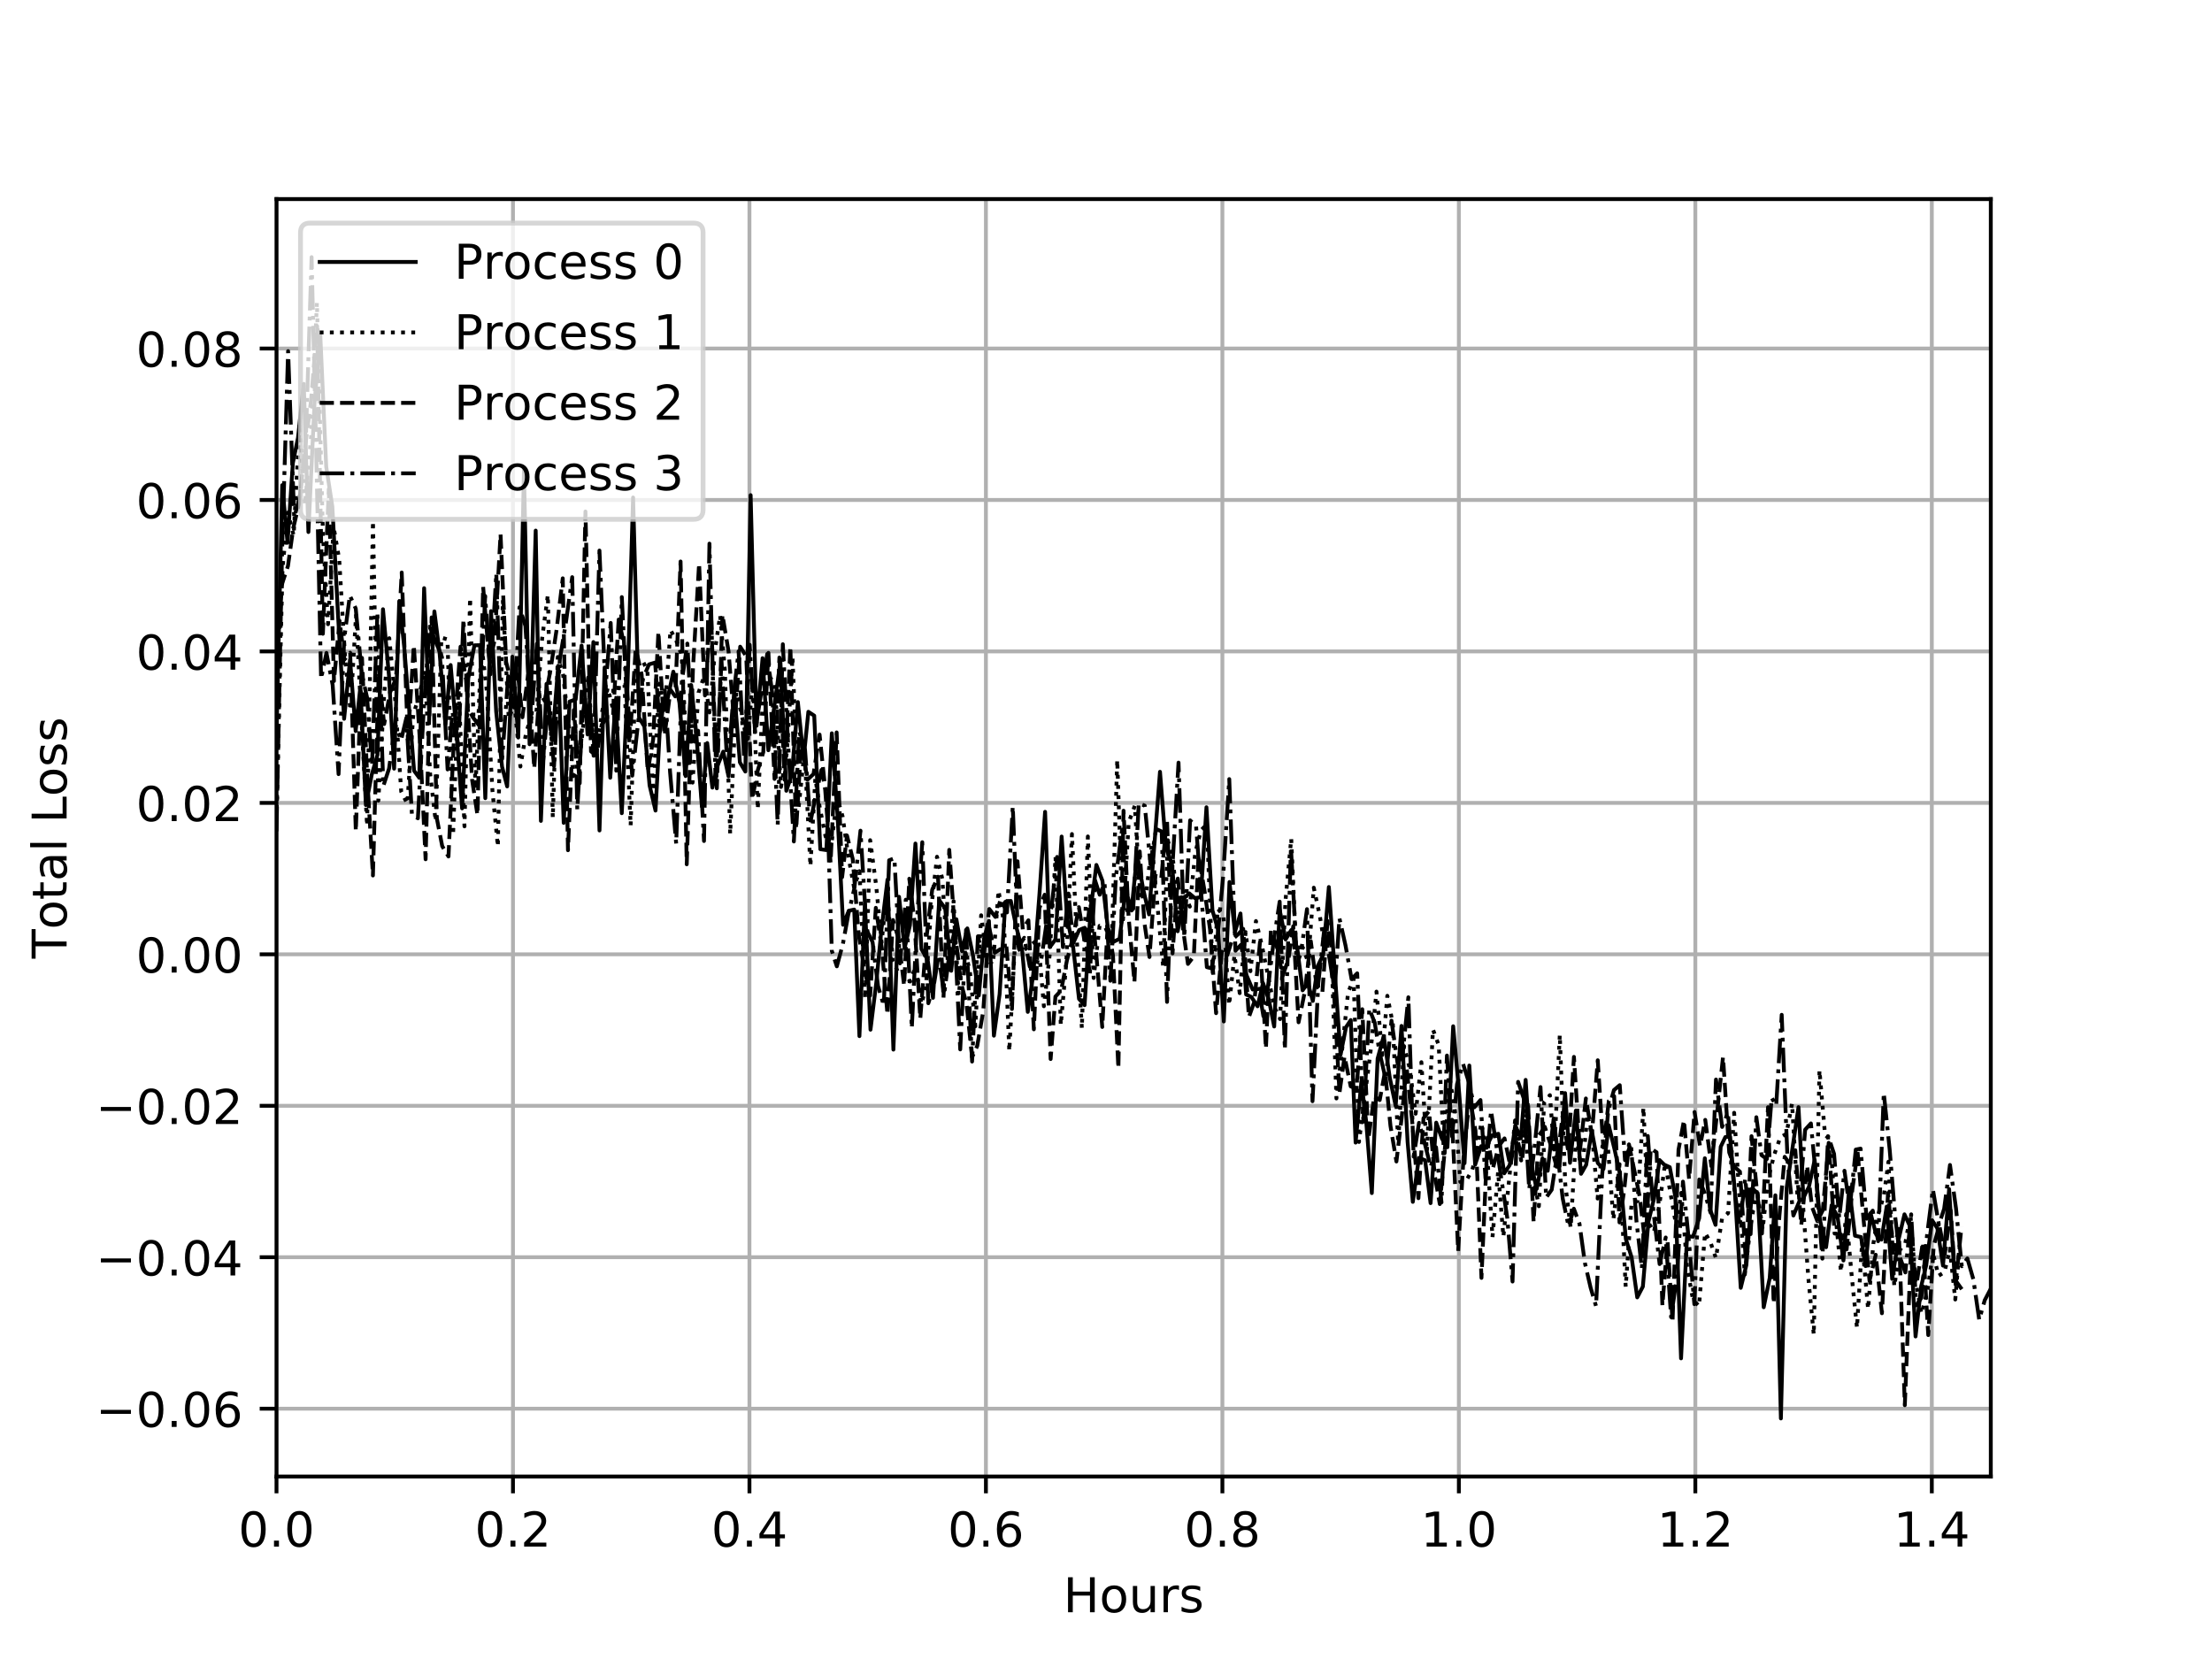<?xml version="1.0" encoding="utf-8" standalone="no"?>
<!DOCTYPE svg PUBLIC "-//W3C//DTD SVG 1.1//EN"
  "http://www.w3.org/Graphics/SVG/1.1/DTD/svg11.dtd">
<!-- Created with matplotlib (https://matplotlib.org/) -->
<svg height="345.6pt" version="1.1" viewBox="0 0 460.8 345.6" width="460.8pt" xmlns="http://www.w3.org/2000/svg" xmlns:xlink="http://www.w3.org/1999/xlink">
 <defs>
  <style type="text/css">
*{stroke-linecap:butt;stroke-linejoin:round;}
  </style>
 </defs>
 <g id="figure_1">
  <g id="patch_1">
   <path d="M 0 345.6 
L 460.8 345.6 
L 460.8 0 
L 0 0 
z
" style="fill:#ffffff;"/>
  </g>
  <g id="axes_1">
   <g id="patch_2">
    <path d="M 57.6 307.584 
L 414.72 307.584 
L 414.72 41.472 
L 57.6 41.472 
z
" style="fill:#ffffff;"/>
   </g>
   <g id="matplotlib.axis_1">
    <g id="xtick_1">
     <g id="line2d_1">
      <path clip-path="url(#p0957ace135)" d="M 57.6 307.584 
L 57.6 41.472 
" style="fill:none;stroke:#b0b0b0;stroke-linecap:square;stroke-width:0.8;"/>
     </g>
     <g id="line2d_2">
      <defs>
       <path d="M 0 0 
L 0 3.5 
" id="m50eecf9c70" style="stroke:#000000;stroke-width:0.8;"/>
      </defs>
      <g>
       <use style="stroke:#000000;stroke-width:0.8;" x="57.6" xlink:href="#m50eecf9c70" y="307.584"/>
      </g>
     </g>
     <g id="text_1">
      <!-- 0.0 -->
      <defs>
       <path d="M 31.781 66.406 
Q 24.172 66.406 20.328 58.906 
Q 16.5 51.422 16.5 36.375 
Q 16.5 21.391 20.328 13.891 
Q 24.172 6.391 31.781 6.391 
Q 39.453 6.391 43.281 13.891 
Q 47.125 21.391 47.125 36.375 
Q 47.125 51.422 43.281 58.906 
Q 39.453 66.406 31.781 66.406 
z
M 31.781 74.219 
Q 44.047 74.219 50.516 64.516 
Q 56.984 54.828 56.984 36.375 
Q 56.984 17.969 50.516 8.266 
Q 44.047 -1.422 31.781 -1.422 
Q 19.531 -1.422 13.062 8.266 
Q 6.594 17.969 6.594 36.375 
Q 6.594 54.828 13.062 64.516 
Q 19.531 74.219 31.781 74.219 
z
" id="DejaVuSans-48"/>
       <path d="M 10.688 12.406 
L 21 12.406 
L 21 0 
L 10.688 0 
z
" id="DejaVuSans-46"/>
      </defs>
      <g transform="translate(49.648 322.182)scale(0.1 -0.1)">
       <use xlink:href="#DejaVuSans-48"/>
       <use x="63.623" xlink:href="#DejaVuSans-46"/>
       <use x="95.41" xlink:href="#DejaVuSans-48"/>
      </g>
     </g>
    </g>
    <g id="xtick_2">
     <g id="line2d_3">
      <path clip-path="url(#p0957ace135)" d="M 106.862 307.584 
L 106.862 41.472 
" style="fill:none;stroke:#b0b0b0;stroke-linecap:square;stroke-width:0.8;"/>
     </g>
     <g id="line2d_4">
      <g>
       <use style="stroke:#000000;stroke-width:0.8;" x="106.862" xlink:href="#m50eecf9c70" y="307.584"/>
      </g>
     </g>
     <g id="text_2">
      <!-- 0.2 -->
      <defs>
       <path d="M 19.188 8.297 
L 53.609 8.297 
L 53.609 0 
L 7.328 0 
L 7.328 8.297 
Q 12.938 14.109 22.625 23.891 
Q 32.328 33.688 34.812 36.531 
Q 39.547 41.844 41.422 45.531 
Q 43.312 49.219 43.312 52.781 
Q 43.312 58.594 39.234 62.25 
Q 35.156 65.922 28.609 65.922 
Q 23.969 65.922 18.812 64.312 
Q 13.672 62.703 7.812 59.422 
L 7.812 69.391 
Q 13.766 71.781 18.938 73 
Q 24.125 74.219 28.422 74.219 
Q 39.75 74.219 46.484 68.547 
Q 53.219 62.891 53.219 53.422 
Q 53.219 48.922 51.531 44.891 
Q 49.859 40.875 45.406 35.406 
Q 44.188 33.984 37.641 27.219 
Q 31.109 20.453 19.188 8.297 
z
" id="DejaVuSans-50"/>
      </defs>
      <g transform="translate(98.91 322.182)scale(0.1 -0.1)">
       <use xlink:href="#DejaVuSans-48"/>
       <use x="63.623" xlink:href="#DejaVuSans-46"/>
       <use x="95.41" xlink:href="#DejaVuSans-50"/>
      </g>
     </g>
    </g>
    <g id="xtick_3">
     <g id="line2d_5">
      <path clip-path="url(#p0957ace135)" d="M 156.123 307.584 
L 156.123 41.472 
" style="fill:none;stroke:#b0b0b0;stroke-linecap:square;stroke-width:0.8;"/>
     </g>
     <g id="line2d_6">
      <g>
       <use style="stroke:#000000;stroke-width:0.8;" x="156.123" xlink:href="#m50eecf9c70" y="307.584"/>
      </g>
     </g>
     <g id="text_3">
      <!-- 0.4 -->
      <defs>
       <path d="M 37.797 64.312 
L 12.891 25.391 
L 37.797 25.391 
z
M 35.203 72.906 
L 47.609 72.906 
L 47.609 25.391 
L 58.016 25.391 
L 58.016 17.188 
L 47.609 17.188 
L 47.609 0 
L 37.797 0 
L 37.797 17.188 
L 4.891 17.188 
L 4.891 26.703 
z
" id="DejaVuSans-52"/>
      </defs>
      <g transform="translate(148.171 322.182)scale(0.1 -0.1)">
       <use xlink:href="#DejaVuSans-48"/>
       <use x="63.623" xlink:href="#DejaVuSans-46"/>
       <use x="95.41" xlink:href="#DejaVuSans-52"/>
      </g>
     </g>
    </g>
    <g id="xtick_4">
     <g id="line2d_7">
      <path clip-path="url(#p0957ace135)" d="M 205.385 307.584 
L 205.385 41.472 
" style="fill:none;stroke:#b0b0b0;stroke-linecap:square;stroke-width:0.8;"/>
     </g>
     <g id="line2d_8">
      <g>
       <use style="stroke:#000000;stroke-width:0.8;" x="205.385" xlink:href="#m50eecf9c70" y="307.584"/>
      </g>
     </g>
     <g id="text_4">
      <!-- 0.6 -->
      <defs>
       <path d="M 33.016 40.375 
Q 26.375 40.375 22.484 35.828 
Q 18.609 31.297 18.609 23.391 
Q 18.609 15.531 22.484 10.953 
Q 26.375 6.391 33.016 6.391 
Q 39.656 6.391 43.531 10.953 
Q 47.406 15.531 47.406 23.391 
Q 47.406 31.297 43.531 35.828 
Q 39.656 40.375 33.016 40.375 
z
M 52.594 71.297 
L 52.594 62.312 
Q 48.875 64.062 45.094 64.984 
Q 41.312 65.922 37.594 65.922 
Q 27.828 65.922 22.672 59.328 
Q 17.531 52.734 16.797 39.406 
Q 19.672 43.656 24.016 45.922 
Q 28.375 48.188 33.594 48.188 
Q 44.578 48.188 50.953 41.516 
Q 57.328 34.859 57.328 23.391 
Q 57.328 12.156 50.688 5.359 
Q 44.047 -1.422 33.016 -1.422 
Q 20.359 -1.422 13.672 8.266 
Q 6.984 17.969 6.984 36.375 
Q 6.984 53.656 15.188 63.938 
Q 23.391 74.219 37.203 74.219 
Q 40.922 74.219 44.703 73.484 
Q 48.484 72.75 52.594 71.297 
z
" id="DejaVuSans-54"/>
      </defs>
      <g transform="translate(197.433 322.182)scale(0.1 -0.1)">
       <use xlink:href="#DejaVuSans-48"/>
       <use x="63.623" xlink:href="#DejaVuSans-46"/>
       <use x="95.41" xlink:href="#DejaVuSans-54"/>
      </g>
     </g>
    </g>
    <g id="xtick_5">
     <g id="line2d_9">
      <path clip-path="url(#p0957ace135)" d="M 254.646 307.584 
L 254.646 41.472 
" style="fill:none;stroke:#b0b0b0;stroke-linecap:square;stroke-width:0.8;"/>
     </g>
     <g id="line2d_10">
      <g>
       <use style="stroke:#000000;stroke-width:0.8;" x="254.646" xlink:href="#m50eecf9c70" y="307.584"/>
      </g>
     </g>
     <g id="text_5">
      <!-- 0.8 -->
      <defs>
       <path d="M 31.781 34.625 
Q 24.75 34.625 20.719 30.859 
Q 16.703 27.094 16.703 20.516 
Q 16.703 13.922 20.719 10.156 
Q 24.75 6.391 31.781 6.391 
Q 38.812 6.391 42.859 10.172 
Q 46.922 13.969 46.922 20.516 
Q 46.922 27.094 42.891 30.859 
Q 38.875 34.625 31.781 34.625 
z
M 21.922 38.812 
Q 15.578 40.375 12.031 44.719 
Q 8.5 49.078 8.5 55.328 
Q 8.5 64.062 14.719 69.141 
Q 20.953 74.219 31.781 74.219 
Q 42.672 74.219 48.875 69.141 
Q 55.078 64.062 55.078 55.328 
Q 55.078 49.078 51.531 44.719 
Q 48 40.375 41.703 38.812 
Q 48.828 37.156 52.797 32.312 
Q 56.781 27.484 56.781 20.516 
Q 56.781 9.906 50.312 4.234 
Q 43.844 -1.422 31.781 -1.422 
Q 19.734 -1.422 13.25 4.234 
Q 6.781 9.906 6.781 20.516 
Q 6.781 27.484 10.781 32.312 
Q 14.797 37.156 21.922 38.812 
z
M 18.312 54.391 
Q 18.312 48.734 21.844 45.562 
Q 25.391 42.391 31.781 42.391 
Q 38.141 42.391 41.719 45.562 
Q 45.312 48.734 45.312 54.391 
Q 45.312 60.062 41.719 63.234 
Q 38.141 66.406 31.781 66.406 
Q 25.391 66.406 21.844 63.234 
Q 18.312 60.062 18.312 54.391 
z
" id="DejaVuSans-56"/>
      </defs>
      <g transform="translate(246.694 322.182)scale(0.1 -0.1)">
       <use xlink:href="#DejaVuSans-48"/>
       <use x="63.623" xlink:href="#DejaVuSans-46"/>
       <use x="95.41" xlink:href="#DejaVuSans-56"/>
      </g>
     </g>
    </g>
    <g id="xtick_6">
     <g id="line2d_11">
      <path clip-path="url(#p0957ace135)" d="M 303.908 307.584 
L 303.908 41.472 
" style="fill:none;stroke:#b0b0b0;stroke-linecap:square;stroke-width:0.8;"/>
     </g>
     <g id="line2d_12">
      <g>
       <use style="stroke:#000000;stroke-width:0.8;" x="303.908" xlink:href="#m50eecf9c70" y="307.584"/>
      </g>
     </g>
     <g id="text_6">
      <!-- 1.0 -->
      <defs>
       <path d="M 12.406 8.297 
L 28.516 8.297 
L 28.516 63.922 
L 10.984 60.406 
L 10.984 69.391 
L 28.422 72.906 
L 38.281 72.906 
L 38.281 8.297 
L 54.391 8.297 
L 54.391 0 
L 12.406 0 
z
" id="DejaVuSans-49"/>
      </defs>
      <g transform="translate(295.956 322.182)scale(0.1 -0.1)">
       <use xlink:href="#DejaVuSans-49"/>
       <use x="63.623" xlink:href="#DejaVuSans-46"/>
       <use x="95.41" xlink:href="#DejaVuSans-48"/>
      </g>
     </g>
    </g>
    <g id="xtick_7">
     <g id="line2d_13">
      <path clip-path="url(#p0957ace135)" d="M 353.169 307.584 
L 353.169 41.472 
" style="fill:none;stroke:#b0b0b0;stroke-linecap:square;stroke-width:0.8;"/>
     </g>
     <g id="line2d_14">
      <g>
       <use style="stroke:#000000;stroke-width:0.8;" x="353.169" xlink:href="#m50eecf9c70" y="307.584"/>
      </g>
     </g>
     <g id="text_7">
      <!-- 1.2 -->
      <g transform="translate(345.217 322.182)scale(0.1 -0.1)">
       <use xlink:href="#DejaVuSans-49"/>
       <use x="63.623" xlink:href="#DejaVuSans-46"/>
       <use x="95.41" xlink:href="#DejaVuSans-50"/>
      </g>
     </g>
    </g>
    <g id="xtick_8">
     <g id="line2d_15">
      <path clip-path="url(#p0957ace135)" d="M 402.431 307.584 
L 402.431 41.472 
" style="fill:none;stroke:#b0b0b0;stroke-linecap:square;stroke-width:0.8;"/>
     </g>
     <g id="line2d_16">
      <g>
       <use style="stroke:#000000;stroke-width:0.8;" x="402.431" xlink:href="#m50eecf9c70" y="307.584"/>
      </g>
     </g>
     <g id="text_8">
      <!-- 1.4 -->
      <g transform="translate(394.479 322.182)scale(0.1 -0.1)">
       <use xlink:href="#DejaVuSans-49"/>
       <use x="63.623" xlink:href="#DejaVuSans-46"/>
       <use x="95.41" xlink:href="#DejaVuSans-52"/>
      </g>
     </g>
    </g>
    <g id="text_9">
     <!-- Hours -->
     <defs>
      <path d="M 9.812 72.906 
L 19.672 72.906 
L 19.672 43.016 
L 55.516 43.016 
L 55.516 72.906 
L 65.375 72.906 
L 65.375 0 
L 55.516 0 
L 55.516 34.719 
L 19.672 34.719 
L 19.672 0 
L 9.812 0 
z
" id="DejaVuSans-72"/>
      <path d="M 30.609 48.391 
Q 23.391 48.391 19.188 42.75 
Q 14.984 37.109 14.984 27.297 
Q 14.984 17.484 19.156 11.844 
Q 23.344 6.203 30.609 6.203 
Q 37.797 6.203 41.984 11.859 
Q 46.188 17.531 46.188 27.297 
Q 46.188 37.016 41.984 42.703 
Q 37.797 48.391 30.609 48.391 
z
M 30.609 56 
Q 42.328 56 49.016 48.375 
Q 55.719 40.766 55.719 27.297 
Q 55.719 13.875 49.016 6.219 
Q 42.328 -1.422 30.609 -1.422 
Q 18.844 -1.422 12.172 6.219 
Q 5.516 13.875 5.516 27.297 
Q 5.516 40.766 12.172 48.375 
Q 18.844 56 30.609 56 
z
" id="DejaVuSans-111"/>
      <path d="M 8.5 21.578 
L 8.5 54.688 
L 17.484 54.688 
L 17.484 21.922 
Q 17.484 14.156 20.5 10.266 
Q 23.531 6.391 29.594 6.391 
Q 36.859 6.391 41.078 11.031 
Q 45.312 15.672 45.312 23.688 
L 45.312 54.688 
L 54.297 54.688 
L 54.297 0 
L 45.312 0 
L 45.312 8.406 
Q 42.047 3.422 37.719 1 
Q 33.406 -1.422 27.688 -1.422 
Q 18.266 -1.422 13.375 4.438 
Q 8.5 10.297 8.5 21.578 
z
M 31.109 56 
z
" id="DejaVuSans-117"/>
      <path d="M 41.109 46.297 
Q 39.594 47.172 37.812 47.578 
Q 36.031 48 33.891 48 
Q 26.266 48 22.188 43.047 
Q 18.109 38.094 18.109 28.812 
L 18.109 0 
L 9.078 0 
L 9.078 54.688 
L 18.109 54.688 
L 18.109 46.188 
Q 20.953 51.172 25.484 53.578 
Q 30.031 56 36.531 56 
Q 37.453 56 38.578 55.875 
Q 39.703 55.766 41.062 55.516 
z
" id="DejaVuSans-114"/>
      <path d="M 44.281 53.078 
L 44.281 44.578 
Q 40.484 46.531 36.375 47.5 
Q 32.281 48.484 27.875 48.484 
Q 21.188 48.484 17.844 46.438 
Q 14.5 44.391 14.5 40.281 
Q 14.5 37.156 16.891 35.375 
Q 19.281 33.594 26.516 31.984 
L 29.594 31.297 
Q 39.156 29.25 43.188 25.516 
Q 47.219 21.781 47.219 15.094 
Q 47.219 7.469 41.188 3.016 
Q 35.156 -1.422 24.609 -1.422 
Q 20.219 -1.422 15.453 -0.562 
Q 10.688 0.297 5.422 2 
L 5.422 11.281 
Q 10.406 8.688 15.234 7.391 
Q 20.062 6.109 24.812 6.109 
Q 31.156 6.109 34.562 8.281 
Q 37.984 10.453 37.984 14.406 
Q 37.984 18.062 35.516 20.016 
Q 33.062 21.969 24.703 23.781 
L 21.578 24.516 
Q 13.234 26.266 9.516 29.906 
Q 5.812 33.547 5.812 39.891 
Q 5.812 47.609 11.281 51.797 
Q 16.75 56 26.812 56 
Q 31.781 56 36.172 55.266 
Q 40.578 54.547 44.281 53.078 
z
" id="DejaVuSans-115"/>
     </defs>
     <g transform="translate(221.512 335.861)scale(0.1 -0.1)">
      <use xlink:href="#DejaVuSans-72"/>
      <use x="75.195" xlink:href="#DejaVuSans-111"/>
      <use x="136.377" xlink:href="#DejaVuSans-117"/>
      <use x="199.756" xlink:href="#DejaVuSans-114"/>
      <use x="240.869" xlink:href="#DejaVuSans-115"/>
     </g>
    </g>
   </g>
   <g id="matplotlib.axis_2">
    <g id="ytick_1">
     <g id="line2d_17">
      <path clip-path="url(#p0957ace135)" d="M 57.6 293.454 
L 414.72 293.454 
" style="fill:none;stroke:#b0b0b0;stroke-linecap:square;stroke-width:0.8;"/>
     </g>
     <g id="line2d_18">
      <defs>
       <path d="M 0 0 
L -3.5 0 
" id="m976036300f" style="stroke:#000000;stroke-width:0.8;"/>
      </defs>
      <g>
       <use style="stroke:#000000;stroke-width:0.8;" x="57.6" xlink:href="#m976036300f" y="293.454"/>
      </g>
     </g>
     <g id="text_10">
      <!-- −0.06 -->
      <defs>
       <path d="M 10.594 35.5 
L 73.188 35.5 
L 73.188 27.203 
L 10.594 27.203 
z
" id="DejaVuSans-8722"/>
      </defs>
      <g transform="translate(19.955 297.253)scale(0.1 -0.1)">
       <use xlink:href="#DejaVuSans-8722"/>
       <use x="83.789" xlink:href="#DejaVuSans-48"/>
       <use x="147.412" xlink:href="#DejaVuSans-46"/>
       <use x="179.199" xlink:href="#DejaVuSans-48"/>
       <use x="242.822" xlink:href="#DejaVuSans-54"/>
      </g>
     </g>
    </g>
    <g id="ytick_2">
     <g id="line2d_19">
      <path clip-path="url(#p0957ace135)" d="M 57.6 261.904 
L 414.72 261.904 
" style="fill:none;stroke:#b0b0b0;stroke-linecap:square;stroke-width:0.8;"/>
     </g>
     <g id="line2d_20">
      <g>
       <use style="stroke:#000000;stroke-width:0.8;" x="57.6" xlink:href="#m976036300f" y="261.904"/>
      </g>
     </g>
     <g id="text_11">
      <!-- −0.04 -->
      <g transform="translate(19.955 265.703)scale(0.1 -0.1)">
       <use xlink:href="#DejaVuSans-8722"/>
       <use x="83.789" xlink:href="#DejaVuSans-48"/>
       <use x="147.412" xlink:href="#DejaVuSans-46"/>
       <use x="179.199" xlink:href="#DejaVuSans-48"/>
       <use x="242.822" xlink:href="#DejaVuSans-52"/>
      </g>
     </g>
    </g>
    <g id="ytick_3">
     <g id="line2d_21">
      <path clip-path="url(#p0957ace135)" d="M 57.6 230.353 
L 414.72 230.353 
" style="fill:none;stroke:#b0b0b0;stroke-linecap:square;stroke-width:0.8;"/>
     </g>
     <g id="line2d_22">
      <g>
       <use style="stroke:#000000;stroke-width:0.8;" x="57.6" xlink:href="#m976036300f" y="230.353"/>
      </g>
     </g>
     <g id="text_12">
      <!-- −0.02 -->
      <g transform="translate(19.955 234.153)scale(0.1 -0.1)">
       <use xlink:href="#DejaVuSans-8722"/>
       <use x="83.789" xlink:href="#DejaVuSans-48"/>
       <use x="147.412" xlink:href="#DejaVuSans-46"/>
       <use x="179.199" xlink:href="#DejaVuSans-48"/>
       <use x="242.822" xlink:href="#DejaVuSans-50"/>
      </g>
     </g>
    </g>
    <g id="ytick_4">
     <g id="line2d_23">
      <path clip-path="url(#p0957ace135)" d="M 57.6 198.803 
L 414.72 198.803 
" style="fill:none;stroke:#b0b0b0;stroke-linecap:square;stroke-width:0.8;"/>
     </g>
     <g id="line2d_24">
      <g>
       <use style="stroke:#000000;stroke-width:0.8;" x="57.6" xlink:href="#m976036300f" y="198.803"/>
      </g>
     </g>
     <g id="text_13">
      <!-- 0.00 -->
      <g transform="translate(28.334 202.602)scale(0.1 -0.1)">
       <use xlink:href="#DejaVuSans-48"/>
       <use x="63.623" xlink:href="#DejaVuSans-46"/>
       <use x="95.41" xlink:href="#DejaVuSans-48"/>
       <use x="159.033" xlink:href="#DejaVuSans-48"/>
      </g>
     </g>
    </g>
    <g id="ytick_5">
     <g id="line2d_25">
      <path clip-path="url(#p0957ace135)" d="M 57.6 167.253 
L 414.72 167.253 
" style="fill:none;stroke:#b0b0b0;stroke-linecap:square;stroke-width:0.8;"/>
     </g>
     <g id="line2d_26">
      <g>
       <use style="stroke:#000000;stroke-width:0.8;" x="57.6" xlink:href="#m976036300f" y="167.253"/>
      </g>
     </g>
     <g id="text_14">
      <!-- 0.02 -->
      <g transform="translate(28.334 171.052)scale(0.1 -0.1)">
       <use xlink:href="#DejaVuSans-48"/>
       <use x="63.623" xlink:href="#DejaVuSans-46"/>
       <use x="95.41" xlink:href="#DejaVuSans-48"/>
       <use x="159.033" xlink:href="#DejaVuSans-50"/>
      </g>
     </g>
    </g>
    <g id="ytick_6">
     <g id="line2d_27">
      <path clip-path="url(#p0957ace135)" d="M 57.6 135.702 
L 414.72 135.702 
" style="fill:none;stroke:#b0b0b0;stroke-linecap:square;stroke-width:0.8;"/>
     </g>
     <g id="line2d_28">
      <g>
       <use style="stroke:#000000;stroke-width:0.8;" x="57.6" xlink:href="#m976036300f" y="135.702"/>
      </g>
     </g>
     <g id="text_15">
      <!-- 0.04 -->
      <g transform="translate(28.334 139.501)scale(0.1 -0.1)">
       <use xlink:href="#DejaVuSans-48"/>
       <use x="63.623" xlink:href="#DejaVuSans-46"/>
       <use x="95.41" xlink:href="#DejaVuSans-48"/>
       <use x="159.033" xlink:href="#DejaVuSans-52"/>
      </g>
     </g>
    </g>
    <g id="ytick_7">
     <g id="line2d_29">
      <path clip-path="url(#p0957ace135)" d="M 57.6 104.152 
L 414.72 104.152 
" style="fill:none;stroke:#b0b0b0;stroke-linecap:square;stroke-width:0.8;"/>
     </g>
     <g id="line2d_30">
      <g>
       <use style="stroke:#000000;stroke-width:0.8;" x="57.6" xlink:href="#m976036300f" y="104.152"/>
      </g>
     </g>
     <g id="text_16">
      <!-- 0.06 -->
      <g transform="translate(28.334 107.951)scale(0.1 -0.1)">
       <use xlink:href="#DejaVuSans-48"/>
       <use x="63.623" xlink:href="#DejaVuSans-46"/>
       <use x="95.41" xlink:href="#DejaVuSans-48"/>
       <use x="159.033" xlink:href="#DejaVuSans-54"/>
      </g>
     </g>
    </g>
    <g id="ytick_8">
     <g id="line2d_31">
      <path clip-path="url(#p0957ace135)" d="M 57.6 72.601 
L 414.72 72.601 
" style="fill:none;stroke:#b0b0b0;stroke-linecap:square;stroke-width:0.8;"/>
     </g>
     <g id="line2d_32">
      <g>
       <use style="stroke:#000000;stroke-width:0.8;" x="57.6" xlink:href="#m976036300f" y="72.601"/>
      </g>
     </g>
     <g id="text_17">
      <!-- 0.08 -->
      <g transform="translate(28.334 76.4)scale(0.1 -0.1)">
       <use xlink:href="#DejaVuSans-48"/>
       <use x="63.623" xlink:href="#DejaVuSans-46"/>
       <use x="95.41" xlink:href="#DejaVuSans-48"/>
       <use x="159.033" xlink:href="#DejaVuSans-56"/>
      </g>
     </g>
    </g>
    <g id="text_18">
     <!-- Total Loss -->
     <defs>
      <path d="M -0.297 72.906 
L 61.375 72.906 
L 61.375 64.594 
L 35.5 64.594 
L 35.5 0 
L 25.594 0 
L 25.594 64.594 
L -0.297 64.594 
z
" id="DejaVuSans-84"/>
      <path d="M 18.312 70.219 
L 18.312 54.688 
L 36.812 54.688 
L 36.812 47.703 
L 18.312 47.703 
L 18.312 18.016 
Q 18.312 11.328 20.141 9.422 
Q 21.969 7.516 27.594 7.516 
L 36.812 7.516 
L 36.812 0 
L 27.594 0 
Q 17.188 0 13.234 3.875 
Q 9.281 7.766 9.281 18.016 
L 9.281 47.703 
L 2.688 47.703 
L 2.688 54.688 
L 9.281 54.688 
L 9.281 70.219 
z
" id="DejaVuSans-116"/>
      <path d="M 34.281 27.484 
Q 23.391 27.484 19.188 25 
Q 14.984 22.516 14.984 16.5 
Q 14.984 11.719 18.141 8.906 
Q 21.297 6.109 26.703 6.109 
Q 34.188 6.109 38.703 11.406 
Q 43.219 16.703 43.219 25.484 
L 43.219 27.484 
z
M 52.203 31.203 
L 52.203 0 
L 43.219 0 
L 43.219 8.297 
Q 40.141 3.328 35.547 0.953 
Q 30.953 -1.422 24.312 -1.422 
Q 15.922 -1.422 10.953 3.297 
Q 6 8.016 6 15.922 
Q 6 25.141 12.172 29.828 
Q 18.359 34.516 30.609 34.516 
L 43.219 34.516 
L 43.219 35.406 
Q 43.219 41.609 39.141 45 
Q 35.062 48.391 27.688 48.391 
Q 23 48.391 18.547 47.266 
Q 14.109 46.141 10.016 43.891 
L 10.016 52.203 
Q 14.938 54.109 19.578 55.047 
Q 24.219 56 28.609 56 
Q 40.484 56 46.344 49.844 
Q 52.203 43.703 52.203 31.203 
z
" id="DejaVuSans-97"/>
      <path d="M 9.422 75.984 
L 18.406 75.984 
L 18.406 0 
L 9.422 0 
z
" id="DejaVuSans-108"/>
      <path id="DejaVuSans-32"/>
      <path d="M 9.812 72.906 
L 19.672 72.906 
L 19.672 8.297 
L 55.172 8.297 
L 55.172 0 
L 9.812 0 
z
" id="DejaVuSans-76"/>
     </defs>
     <g transform="translate(13.875 199.684)rotate(-90)scale(0.1 -0.1)">
      <use xlink:href="#DejaVuSans-84"/>
      <use x="60.818" xlink:href="#DejaVuSans-111"/>
      <use x="122" xlink:href="#DejaVuSans-116"/>
      <use x="161.209" xlink:href="#DejaVuSans-97"/>
      <use x="222.488" xlink:href="#DejaVuSans-108"/>
      <use x="250.271" xlink:href="#DejaVuSans-32"/>
      <use x="282.059" xlink:href="#DejaVuSans-76"/>
      <use x="337.756" xlink:href="#DejaVuSans-111"/>
      <use x="398.938" xlink:href="#DejaVuSans-115"/>
      <use x="451.037" xlink:href="#DejaVuSans-115"/>
     </g>
    </g>
   </g>
   <g id="line2d_33">
    <path clip-path="url(#p0957ace135)" d="M 57.6 153.289 
L 58.79 101.07 
L 59.9 113.068 
L 61.01 96.448 
L 62.084 91.177 
L 63.286 79.97 
L 64.248 110.829 
L 65.514 84.054 
L 66.717 69.701 
L 67.958 97.223 
L 69.235 105.543 
L 70.414 128.09 
L 71.685 149.737 
L 72.923 137.446 
L 74.09 152.295 
L 75.072 143.101 
L 76.22 167.71 
L 77.429 161.425 
L 78.624 157.29 
L 79.783 126.917 
L 81.02 140.66 
L 82.101 160.123 
L 83.164 125.239 
L 84.184 134.475 
L 86.258 160.559 
L 87.336 162.014 
L 88.351 122.524 
L 89.436 149.01 
L 90.491 127.373 
L 91.575 135.997 
L 92.796 150.844 
L 93.877 138.539 
L 95.079 152.448 
L 96.263 168.399 
L 97.544 141.317 
L 98.828 134.433 
L 100.006 134.4 
L 101.095 166.275 
L 102.286 127.312 
L 103.36 148.242 
L 104.586 159.71 
L 105.655 163.825 
L 106.743 136.806 
L 107.963 153.646 
L 109.149 97.91 
L 110.318 155.043 
L 111.596 110.532 
L 112.68 171.009 
L 113.845 142.463 
L 115.05 154.237 
L 116.286 138.688 
L 117.429 171.421 
L 118.655 146.145 
L 119.921 145.703 
L 121.153 134.482 
L 122.406 153.005 
L 123.613 133.75 
L 124.885 173 
L 125.957 139.046 
L 127.127 162.016 
L 128.237 146.03 
L 129.528 169.404 
L 130.661 144.67 
L 131.884 103.635 
L 133.134 149.516 
L 134.235 151.347 
L 135.318 163.612 
L 136.556 168.857 
L 137.729 146.809 
L 139.016 145.86 
L 140.268 139.919 
L 141.543 146.393 
L 142.828 161.672 
L 143.987 142.711 
L 145.028 152.615 
L 146.218 168.014 
L 147.324 154.788 
L 148.403 164.073 
L 149.488 159.461 
L 150.664 156.581 
L 151.769 161.747 
L 152.948 143.809 
L 154.135 158.826 
L 155.266 160.728 
L 156.37 103.15 
L 157.602 151.189 
L 158.857 137.11 
L 160.061 156.291 
L 162.572 137.807 
L 163.805 164.732 
L 164.965 161.315 
L 166.206 146.253 
L 167.41 158.115 
L 168.395 148.277 
L 169.615 149.083 
L 170.885 176.903 
L 172.152 177.088 
L 173.282 152.76 
L 174.465 169.698 
L 175.634 192.649 
L 176.82 189.727 
L 177.945 189.478 
L 179.034 215.844 
L 180.177 188.3 
L 181.339 214.504 
L 182.548 204.697 
L 183.616 193.657 
L 184.886 183.234 
L 186.112 218.653 
L 187.287 186.82 
L 188.445 197.528 
L 189.555 192.744 
L 190.699 175.724 
L 191.957 197.731 
L 193.252 199.932 
L 194.357 207.868 
L 195.654 187.524 
L 196.9 189.236 
L 198.155 202.232 
L 199.232 191.498 
L 200.398 198.149 
L 201.511 193.398 
L 202.688 199.036 
L 203.903 207.382 
L 205.01 195.434 
L 206.014 191.842 
L 207.048 215.752 
L 208.239 207.098 
L 209.442 187.859 
L 210.568 187.676 
L 211.697 193.053 
L 212.912 197.759 
L 214.106 210.794 
L 215.248 202.986 
L 216.527 186.394 
L 217.712 169.117 
L 218.699 197.309 
L 219.876 195.706 
L 221.157 174.267 
L 222.308 191.312 
L 223.562 197.348 
L 224.782 208.096 
L 225.938 209.396 
L 227.172 189.763 
L 228.398 180.183 
L 229.652 183.465 
L 230.789 193.362 
L 231.932 196.214 
L 233.227 195.572 
L 234.498 185.232 
L 235.715 189.671 
L 236.873 177.92 
L 238.119 185.086 
L 239.36 190.482 
L 241.648 160.777 
L 242.89 176.563 
L 244.15 180.063 
L 245.332 194.003 
L 246.588 187.19 
L 247.726 186.092 
L 248.902 187.087 
L 250.142 186.901 
L 251.325 168.17 
L 252.572 189.65 
L 253.747 193.69 
L 254.939 212.791 
L 256.121 183.737 
L 257.254 194.132 
L 258.413 190.298 
L 259.59 207.175 
L 260.682 207.685 
L 261.968 209.629 
L 263.108 204.79 
L 264.334 208.313 
L 265.435 213.838 
L 266.577 189.541 
L 267.814 195.705 
L 268.996 193.739 
L 270.259 197.634 
L 271.354 206.304 
L 272.447 204.769 
L 273.485 208.516 
L 274.5 201.271 
L 275.635 198.927 
L 276.824 184.783 
L 279.262 219.741 
L 280.399 213.983 
L 281.39 212.497 
L 282.398 238.022 
L 283.604 225.312 
L 284.616 233.804 
L 285.775 248.539 
L 286.981 220.535 
L 288.26 215.822 
L 289.521 224.541 
L 290.745 230.376 
L 291.955 213.719 
L 293.229 237.854 
L 294.316 250.37 
L 295.581 241.216 
L 296.874 241.701 
L 298.017 250.632 
L 299.19 233.865 
L 300.393 237.217 
L 301.522 238.985 
L 302.721 213.79 
L 303.979 227.819 
L 305.088 242.323 
L 306.084 221.969 
L 307.301 242.625 
L 308.541 238.774 
L 309.639 238.856 
L 310.837 236.505 
L 312.137 236.185 
L 313.36 244.421 
L 314.499 242.709 
L 315.653 234.444 
L 316.814 237.144 
L 317.818 224.959 
L 319.011 242.814 
L 320.129 247.647 
L 321.321 241.309 
L 322.411 243.896 
L 323.653 233.017 
L 324.881 242.963 
L 326.035 227.71 
L 327.059 242.235 
L 328.283 231.346 
L 329.362 244.524 
L 330.422 242.676 
L 331.6 235.563 
L 332.849 242.286 
L 334.034 243.505 
L 335.118 234.407 
L 336.359 239.511 
L 337.444 244.447 
L 338.697 258.119 
L 339.894 261.917 
L 341.065 270.267 
L 342.237 268.022 
L 343.39 254.527 
L 344.568 249.664 
L 345.713 241.658 
L 346.709 242.631 
L 347.843 243.141 
L 349.005 249.288 
L 350.192 282.968 
L 351.444 257.561 
L 352.688 257.626 
L 353.967 253.786 
L 355.147 241.285 
L 356.235 251.926 
L 357.375 255.159 
L 358.453 238.894 
L 359.419 236.867 
L 360.39 236.773 
L 361.403 248.213 
L 362.629 268.28 
L 363.798 263.544 
L 365.001 247.557 
L 366.15 248.552 
L 367.412 272.325 
L 368.662 266.228 
L 369.841 249.007 
L 370.992 295.488 
L 372.195 247.448 
L 374.658 230.636 
L 375.683 249.478 
L 376.834 247.243 
L 378.027 241.646 
L 379.121 254.102 
L 380.403 259.82 
L 381.56 251.076 
L 382.804 253.497 
L 384.02 262.582 
L 385.217 247.429 
L 386.431 257.425 
L 387.691 257.695 
L 388.619 263.743 
L 389.672 252.723 
L 390.835 257.174 
L 391.946 258.238 
L 393.032 251.349 
L 394.172 266.423 
L 395.452 258.447 
L 396.735 252.966 
L 397.843 255.364 
L 399.044 278.409 
L 400.218 267.951 
L 401.263 263.588 
L 402.489 254.202 
L 403.587 255.876 
L 404.761 263.649 
L 406.035 247.705 
L 407.228 266.546 
L 408.452 268.25 
L 408.452 268.25 
" style="fill:none;stroke:#000000;stroke-linecap:square;stroke-width:0.8;"/>
   </g>
   <g id="line2d_34">
    <path clip-path="url(#p0957ace135)" d="M 57.6 170.64 
L 58.857 118.313 
L 59.997 106.762 
L 61.168 111.562 
L 62.419 88.219 
L 63.52 105.142 
L 64.803 90.992 
L 66.022 63.006 
L 67.287 111.787 
L 68.332 130.035 
L 69.501 109.817 
L 70.663 116.51 
L 71.903 137.215 
L 72.999 147.967 
L 74.167 128.173 
L 76.466 172.012 
L 77.696 108.559 
L 78.818 166.785 
L 80.05 144.342 
L 81.089 132.946 
L 82.302 145.427 
L 83.583 164.915 
L 84.849 167.437 
L 86.089 148.856 
L 87.228 145.296 
L 88.505 139.623 
L 89.591 161.045 
L 90.752 171.047 
L 91.953 132.825 
L 93.222 133.195 
L 94.383 173.954 
L 95.51 142.776 
L 96.761 172.146 
L 97.924 124.573 
L 99.052 164.382 
L 100.285 134.146 
L 101.417 144.044 
L 102.588 164.735 
L 103.713 176.355 
L 104.753 125.003 
L 105.971 149.654 
L 107.171 146.756 
L 108.404 159.682 
L 109.593 152.674 
L 110.586 149.455 
L 111.739 148.471 
L 112.958 132.814 
L 114.126 123.91 
L 115.156 170.351 
L 116.195 136.862 
L 117.324 140.676 
L 118.44 150.902 
L 119.455 161.669 
L 120.574 159.762 
L 121.703 149.337 
L 122.947 148.959 
L 124.186 157.364 
L 125.419 148.304 
L 126.605 143.313 
L 127.817 148.256 
L 128.936 142.568 
L 130.089 142.686 
L 131.373 172.005 
L 132.5 137.892 
L 133.757 137.447 
L 134.867 139.622 
L 136.093 165.846 
L 137.303 142.437 
L 138.482 147.943 
L 139.672 131.224 
L 140.918 133.561 
L 141.978 136.427 
L 143.074 156.622 
L 144.272 163.037 
L 145.515 144.287 
L 146.703 140.838 
L 147.798 148.414 
L 148.972 135.261 
L 150.014 128.202 
L 151.006 139.639 
L 152.11 173.767 
L 153.387 144.158 
L 154.593 149.344 
L 155.724 154.91 
L 156.841 141.454 
L 157.858 168.568 
L 158.931 144.76 
L 160.209 140.905 
L 161.415 142.413 
L 162.694 163.938 
L 163.927 156.707 
L 165.098 136.899 
L 166.337 168.532 
L 167.594 156.489 
L 168.823 180.43 
L 169.85 162.124 
L 170.754 168.129 
L 171.983 174.258 
L 173.17 176.31 
L 174.353 165.978 
L 175.527 170.093 
L 176.792 178.773 
L 177.904 184.806 
L 179.047 181.477 
L 180.239 208.068 
L 181.269 175.024 
L 182.534 184.586 
L 183.65 196.343 
L 184.778 185.572 
L 186.002 200.216 
L 187.205 202.788 
L 188.336 202.667 
L 189.573 204.476 
L 190.784 201.272 
L 191.925 209.149 
L 192.867 205.843 
L 193.921 189.862 
L 195.195 178.472 
L 196.304 183.109 
L 197.55 202.051 
L 198.651 187.707 
L 199.707 207.376 
L 200.81 197.058 
L 202.052 202.432 
L 203.185 213.794 
L 204.389 190.668 
L 205.635 200.083 
L 206.855 200.924 
L 208.007 185.518 
L 209.141 192.255 
L 210.254 218.972 
L 211.454 196.183 
L 212.713 198.483 
L 213.833 197.511 
L 216.279 195.727 
L 217.459 209.617 
L 218.633 199.235 
L 219.885 178.524 
L 220.977 213.545 
L 222.099 200.981 
L 223.306 173.747 
L 224.326 195.785 
L 225.37 214.224 
L 226.621 174.249 
L 227.829 203.731 
L 229.06 192.869 
L 230.312 193.302 
L 231.585 196.359 
L 232.738 158.297 
L 233.889 192.466 
L 235.13 171.302 
L 236.399 167.862 
L 237.523 186.486 
L 238.833 185.596 
L 239.935 176.006 
L 242.314 201.454 
L 243.28 175.025 
L 244.396 179.475 
L 245.409 190.576 
L 246.613 185.848 
L 247.861 188.87 
L 248.986 177.637 
L 250.195 172.964 
L 251.4 171.724 
L 252.652 203.022 
L 253.706 189.316 
L 254.866 190.754 
L 256.049 209.369 
L 257.162 198.946 
L 258.254 206.885 
L 259.484 194.167 
L 260.485 202.322 
L 261.637 191.87 
L 262.902 197.07 
L 265.455 209.788 
L 266.666 212.295 
L 267.784 187.676 
L 268.987 174.695 
L 270.139 201.026 
L 271.382 197.357 
L 272.504 200.377 
L 273.682 184.919 
L 274.947 190.83 
L 276.173 198.204 
L 277.205 193.625 
L 278.4 228.83 
L 279.596 218.584 
L 280.821 206.833 
L 281.977 203.889 
L 283.095 237.897 
L 285.565 218.642 
L 286.746 206.567 
L 287.964 219.78 
L 289.005 207.44 
L 290.155 213.328 
L 291.258 238.103 
L 292.489 217.922 
L 293.644 222.461 
L 294.899 232.009 
L 296.102 221.27 
L 297.244 239.893 
L 298.511 214.465 
L 299.701 217.696 
L 300.891 241.146 
L 301.933 224.112 
L 303.142 231.843 
L 304.215 246.213 
L 305.48 245.886 
L 306.667 243.775 
L 307.638 240.494 
L 308.554 233.886 
L 309.819 240.529 
L 310.913 257.72 
L 312.083 244.093 
L 313.182 257.628 
L 315.62 233.399 
L 316.885 241.745 
L 318.068 232.072 
L 319.365 244.938 
L 320.573 251.279 
L 321.676 229.614 
L 322.874 228.14 
L 323.776 240.134 
L 324.933 215.554 
L 326.068 246.647 
L 327.198 255.794 
L 328.354 236.189 
L 329.523 244.645 
L 330.699 232.175 
L 331.749 237.353 
L 332.813 249.683 
L 333.822 238.759 
L 334.966 239.008 
L 336.104 254.046 
L 337.384 242.529 
L 338.662 268.069 
L 339.9 250.515 
L 341.136 250.214 
L 342.352 230.705 
L 343.488 254.846 
L 344.555 256.626 
L 345.683 250.957 
L 346.882 242.269 
L 349.145 255.123 
L 350.253 248.484 
L 351.465 264.068 
L 352.679 270.752 
L 353.931 272.085 
L 355.195 256.823 
L 356.311 258.759 
L 357.46 262.089 
L 358.735 253.835 
L 359.99 252.713 
L 361.252 231.811 
L 362.413 250.424 
L 363.478 265.514 
L 364.696 255.173 
L 365.981 247.745 
L 367.192 256.095 
L 368.327 245.605 
L 369.598 240.552 
L 370.861 236.946 
L 372.144 236.198 
L 373.316 229.864 
L 374.439 249.179 
L 375.513 249.876 
L 376.719 266.341 
L 377.842 278.046 
L 379.027 222.946 
L 380.192 236.429 
L 381.267 237.347 
L 382.347 252.885 
L 383.499 264.916 
L 384.586 252.921 
L 385.684 265.143 
L 386.844 276.637 
L 387.909 258.722 
L 389.156 272.691 
L 390.246 259.124 
L 391.271 252.982 
L 392.433 249.099 
L 393.401 242.001 
L 394.611 267.985 
L 395.788 260.398 
L 396.911 258.944 
L 397.985 253.103 
L 399.044 266.84 
L 400.279 273.653 
L 401.532 268.944 
L 402.64 260.989 
L 403.842 265.76 
L 405.084 264.999 
L 406.177 260.133 
L 407.317 270.714 
L 408.316 258.589 
L 408.316 258.589 
" style="fill:none;stroke:#000000;stroke-dasharray:0.8,1.32;stroke-dashoffset:0;stroke-width:0.8;"/>
   </g>
   <g id="line2d_35">
    <path clip-path="url(#p0957ace135)" d="M 57.6 139.478 
L 58.753 121.639 
L 59.987 117.91 
L 61.089 110.038 
L 62.359 104.679 
L 63.595 92.895 
L 64.805 83.371 
L 66.056 67.933 
L 67.262 132.027 
L 68.49 101.895 
L 69.572 141.872 
L 70.737 129.325 
L 71.752 137.388 
L 72.947 135.974 
L 74.123 173.148 
L 75.409 137.056 
L 76.509 162.055 
L 77.686 182.381 
L 78.883 140.22 
L 80.031 150.835 
L 81.277 144.204 
L 82.508 141.327 
L 83.684 119.261 
L 84.972 154.042 
L 86.209 134.417 
L 87.463 154.203 
L 88.661 179.002 
L 89.916 128.618 
L 91.005 170.506 
L 92.122 176.269 
L 93.427 178.418 
L 94.681 151.192 
L 95.937 134.711 
L 97.085 141.588 
L 98.357 162.524 
L 99.465 169.775 
L 100.646 122.259 
L 101.946 137.826 
L 103.059 133.352 
L 104.274 111.287 
L 105.438 137.901 
L 106.521 142.349 
L 107.632 137.83 
L 108.832 149.416 
L 110.021 140.551 
L 111.292 160.085 
L 112.353 144.199 
L 113.471 145.993 
L 114.703 139.395 
L 115.943 131.215 
L 117.232 120.473 
L 118.318 177.117 
L 119.54 147.921 
L 120.768 163.151 
L 121.959 106.557 
L 123.116 156.526 
L 124.246 157.434 
L 125.337 150.979 
L 126.531 149.373 
L 127.698 149.4 
L 128.881 129.061 
L 130.082 134.566 
L 131.265 153.436 
L 132.432 135.05 
L 133.662 140.503 
L 134.935 160.689 
L 136.065 154.044 
L 137.16 131.594 
L 138.437 153.186 
L 139.687 143.721 
L 140.66 145.073 
L 141.776 116.968 
L 143.059 180.052 
L 144.352 139.412 
L 145.634 117.365 
L 146.852 144.873 
L 148.107 127.264 
L 149.33 164.223 
L 150.495 128.064 
L 151.77 135.689 
L 153.009 151.343 
L 154.197 134.717 
L 155.452 136.726 
L 156.684 166.51 
L 157.882 160.374 
L 159.003 156.702 
L 160.076 136.003 
L 161.351 162.269 
L 162.362 136.977 
L 163.447 162.455 
L 164.643 134.694 
L 165.861 172.671 
L 166.941 154.416 
L 168.195 162.44 
L 169.471 161.247 
L 170.73 153.024 
L 171.849 163.787 
L 173.025 179.722 
L 174.287 152.576 
L 175.428 182.724 
L 176.444 174.053 
L 177.636 178.936 
L 178.886 194.741 
L 180.06 201.703 
L 181.268 207.393 
L 182.449 189.115 
L 183.707 197.554 
L 184.878 211.356 
L 186.03 191.659 
L 187.196 195.602 
L 188.342 205.336 
L 189.43 183.05 
L 190.487 191.816 
L 191.713 212.206 
L 192.96 195.674 
L 194.193 185.342 
L 195.403 182.638 
L 196.545 207.896 
L 197.745 177.034 
L 198.928 194.019 
L 200.187 204.675 
L 201.353 209.204 
L 202.502 220.213 
L 203.573 217.889 
L 204.826 210.665 
L 206.023 193.059 
L 207.219 198.477 
L 208.386 197.733 
L 209.644 197.126 
L 210.809 210.199 
L 211.963 179.418 
L 213.06 193.594 
L 214.233 191.714 
L 215.368 214.429 
L 216.529 189.172 
L 217.62 186.385 
L 218.865 220.617 
L 219.863 207.606 
L 221.057 206.333 
L 222.259 200.078 
L 223.541 195.226 
L 224.754 188.977 
L 226.044 196.791 
L 227.214 186.776 
L 228.417 199.245 
L 229.619 213.936 
L 230.764 192.469 
L 231.854 199.06 
L 232.977 222.545 
L 234.054 168.883 
L 235.104 190.979 
L 236.322 204.572 
L 237.428 177.375 
L 238.38 192.1 
L 239.457 199.366 
L 240.697 182.399 
L 241.896 183.098 
L 243.097 170.706 
L 244.261 198.608 
L 245.366 183.021 
L 246.45 193.589 
L 247.474 200.803 
L 248.698 199.205 
L 249.674 178.252 
L 250.911 185.501 
L 252.067 193.544 
L 253.333 211.062 
L 254.534 198.251 
L 255.563 199.267 
L 256.693 195.74 
L 257.881 194.658 
L 258.979 193.503 
L 260.165 211.867 
L 261.302 208.681 
L 262.478 196.259 
L 263.716 218.418 
L 264.758 193.763 
L 265.939 196.957 
L 267.203 203.28 
L 268.39 199.878 
L 269.41 192.944 
L 270.517 212.96 
L 271.794 206.688 
L 273.061 196.055 
L 274.29 205.417 
L 275.471 206.749 
L 276.548 191.851 
L 277.832 205.526 
L 279.039 227.652 
L 280.087 220.09 
L 281.376 226.31 
L 282.605 226.778 
L 283.784 210.236 
L 285.071 237.235 
L 286.269 228.366 
L 287.42 229.161 
L 288.54 223.119 
L 289.656 234.518 
L 290.898 241.962 
L 291.994 232.83 
L 293.019 222.308 
L 294.237 234.145 
L 295.48 249.608 
L 296.539 232.947 
L 297.69 231.461 
L 298.888 244.899 
L 299.938 250.831 
L 301.207 236.936 
L 302.481 233.265 
L 303.763 260.612 
L 304.948 239.866 
L 306.192 228.611 
L 307.366 235.493 
L 308.614 266.206 
L 309.89 236.996 
L 310.965 243.503 
L 312.229 238.73 
L 313.415 237.149 
L 314.624 242.879 
L 315.819 236.118 
L 317.09 241.668 
L 318.294 229.404 
L 319.476 254.524 
L 320.589 236.529 
L 321.808 234.739 
L 322.991 238.359 
L 324.271 243.058 
L 325.49 232.56 
L 326.709 239.907 
L 327.879 220.172 
L 329.121 239.744 
L 330.368 228.83 
L 331.621 236.304 
L 332.841 220.872 
L 334.003 239.014 
L 335.147 229.347 
L 336.255 228.353 
L 337.37 254.652 
L 338.347 247.897 
L 339.344 238.389 
L 341.566 249.201 
L 342.763 259.297 
L 343.885 239.265 
L 345.095 240.039 
L 346.311 271.949 
L 347.37 258.424 
L 348.418 275.297 
L 349.666 239.506 
L 350.803 233.375 
L 351.868 245.65 
L 353.005 231.653 
L 354.146 238.736 
L 355.235 233.291 
L 356.511 242.946 
L 358.937 220.198 
L 360.225 240.074 
L 361.328 243.096 
L 362.465 244.091 
L 363.722 263.012 
L 364.872 236.692 
L 366.023 248.267 
L 367.051 256.957 
L 368.308 230.646 
L 369.479 271.521 
L 370.683 253.278 
L 371.787 240.986 
L 372.856 242.492 
L 373.992 239.608 
L 375.238 255.215 
L 376.459 242.834 
L 377.468 251.401 
L 378.588 254.393 
L 379.719 252.108 
L 380.953 238.068 
L 382.182 256.967 
L 383.437 257.15 
L 384.685 260.267 
L 385.875 247.857 
L 386.967 239.958 
L 388.253 254.473 
L 389.458 266.816 
L 390.749 261.387 
L 392.039 273.571 
L 393.306 248.519 
L 394.424 260.504 
L 395.554 256.007 
L 396.807 292.729 
L 398.056 261.179 
L 399.329 266.988 
L 400.562 258.794 
L 401.693 278.121 
L 402.815 259.616 
L 403.995 255.24 
L 405.145 261.221 
L 406.363 252.159 
L 407.387 267.605 
L 408.62 255.523 
L 408.62 255.523 
" style="fill:none;stroke:#000000;stroke-dasharray:2.96,1.28;stroke-dashoffset:0;stroke-width:0.8;"/>
   </g>
   <g id="line2d_36">
    <path clip-path="url(#p0957ace135)" d="M 57.6 173.17 
L 58.777 114.202 
L 60.017 73.149 
L 61.288 107.795 
L 62.444 103.57 
L 63.629 94.124 
L 64.911 53.568 
L 65.845 92.763 
L 66.889 141.393 
L 68.007 136.014 
L 69.3 142.693 
L 70.53 161.264 
L 71.703 133.058 
L 72.876 124.063 
L 74.109 126.775 
L 75.367 140.382 
L 76.477 145.357 
L 77.501 159.501 
L 78.62 127.642 
L 79.855 163.729 
L 81.046 160.109 
L 82.319 150.848 
L 83.558 154.178 
L 84.645 149.577 
L 85.812 169.695 
L 87.058 170.464 
L 88.295 147.34 
L 89.502 130.564 
L 92.064 136.876 
L 93.242 160.293 
L 94.259 148.376 
L 95.489 155.268 
L 96.548 128.996 
L 97.466 147.657 
L 98.605 149.558 
L 99.841 151.181 
L 101.068 124.153 
L 102.185 140.461 
L 103.387 119.454 
L 104.612 158.079 
L 105.855 140.887 
L 107.082 147.387 
L 108.221 126.513 
L 109.455 130.406 
L 110.675 150.128 
L 111.843 134.104 
L 113.104 158.853 
L 114.221 146.392 
L 115.412 159.62 
L 116.626 137.309 
L 117.907 129.572 
L 119.201 120.231 
L 120.253 168.657 
L 121.403 148.858 
L 122.534 141.141 
L 123.661 157.432 
L 124.876 114.69 
L 126.123 143.606 
L 127.218 129.768 
L 128.378 160.556 
L 129.535 124.385 
L 130.733 149.524 
L 131.709 161.59 
L 133.948 141.345 
L 135.199 138.407 
L 136.477 138.027 
L 137.505 152.385 
L 138.511 143.834 
L 139.587 160.82 
L 140.861 175.715 
L 142.033 141.99 
L 143.186 134.069 
L 144.27 154.413 
L 145.428 152.219 
L 146.655 175.196 
L 147.79 113.244 
L 149.082 163.095 
L 150.304 137.675 
L 151.573 160.622 
L 152.772 145.159 
L 153.867 135.672 
L 155.008 157.918 
L 156.168 134.32 
L 157.298 152.473 
L 159.823 136.245 
L 160.888 144.588 
L 162.01 171.873 
L 163.078 134.205 
L 164.218 155.76 
L 165.373 175.296 
L 166.499 152.412 
L 167.705 156.211 
L 168.811 171.334 
L 169.967 165.558 
L 171.127 160.391 
L 172.263 165.789 
L 173.278 198.067 
L 174.328 201.305 
L 175.59 196.64 
L 176.688 190.639 
L 177.978 185.055 
L 179.253 173.039 
L 180.526 193.735 
L 181.769 196.25 
L 182.91 205.408 
L 184.111 209.48 
L 185.224 179.203 
L 186.323 178.791 
L 187.481 200.69 
L 188.69 187.425 
L 189.945 214.17 
L 191.06 191.093 
L 192.125 175.45 
L 193.392 208.993 
L 194.483 205.57 
L 195.521 199.023 
L 196.678 207.182 
L 197.661 199.543 
L 198.84 193.877 
L 200.033 218.61 
L 201.247 193.707 
L 202.502 221.143 
L 203.72 195.044 
L 204.842 199.587 
L 206.087 189.36 
L 207.352 191.011 
L 208.489 187.254 
L 209.772 190.079 
L 210.977 168.012 
L 212.157 197.251 
L 213.371 195.358 
L 214.524 201.355 
L 215.693 200.276 
L 216.811 200.604 
L 217.97 192.595 
L 219.05 189.056 
L 220.218 178.515 
L 221.431 197.295 
L 222.582 186.142 
L 223.591 196.415 
L 224.816 193.738 
L 225.963 193.277 
L 227.028 203.149 
L 228.12 183.394 
L 229.084 186.391 
L 230.102 183.954 
L 231.317 204.306 
L 232.455 182.687 
L 233.725 172.964 
L 234.904 190.268 
L 236.071 189.326 
L 237.226 167.315 
L 238.482 167.847 
L 239.669 180.068 
L 240.846 172.7 
L 241.996 173.204 
L 243.116 208.714 
L 244.225 180.747 
L 245.508 158.868 
L 246.715 195.253 
L 247.923 170.889 
L 249.17 172.184 
L 251.41 201.474 
L 252.36 201.72 
L 253.538 196.233 
L 254.804 182.581 
L 256.078 162.3 
L 257.373 198.059 
L 258.52 196.81 
L 259.679 203.173 
L 260.951 206.133 
L 262.147 205.433 
L 263.184 211.67 
L 264.269 204.7 
L 265.411 195.413 
L 266.578 187.827 
L 267.662 218.608 
L 268.928 176.527 
L 270.035 197.493 
L 271.176 197.283 
L 272.267 189.388 
L 273.417 229.4 
L 274.628 204.789 
L 275.848 193.751 
L 276.97 199.735 
L 278.017 206.59 
L 279.028 191.295 
L 280.31 197.025 
L 281.555 203.967 
L 282.73 202.758 
L 284.015 233.665 
L 285.25 210.16 
L 286.378 213.046 
L 287.416 219.387 
L 288.673 224.819 
L 289.871 212.617 
L 291.144 221.512 
L 292.191 219.698 
L 293.388 207.755 
L 294.486 240.941 
L 295.606 233.907 
L 296.772 238.075 
L 298.035 243.111 
L 299.156 238.992 
L 300.288 250.485 
L 301.422 219.888 
L 302.503 236.734 
L 303.525 225.85 
L 304.787 221.635 
L 306.006 225.523 
L 307.137 230.675 
L 308.407 229.155 
L 309.452 245.466 
L 310.611 231.389 
L 313.989 253.684 
L 315.089 266.966 
L 316.253 225.37 
L 317.422 228.806 
L 318.56 247.741 
L 319.639 239.384 
L 320.914 226.454 
L 322.099 249.462 
L 323.246 247.845 
L 324.442 240.18 
L 325.539 249.659 
L 326.759 255.459 
L 327.86 251.796 
L 329.037 254.954 
L 330.16 263.08 
L 331.359 268.264 
L 332.484 272.097 
L 333.76 244.744 
L 335.045 231.23 
L 336.214 227.083 
L 337.421 226.065 
L 338.518 241.696 
L 339.756 238.23 
L 340.898 254.329 
L 342.031 264.245 
L 343.267 236.638 
L 344.44 252.362 
L 345.727 263.334 
L 346.998 257.789 
L 348.12 274.375 
L 349.319 266.086 
L 350.593 246.158 
L 351.834 258.623 
L 352.965 271.684 
L 353.996 245.702 
L 355.145 248.629 
L 356.328 252.594 
L 357.471 224.882 
L 358.753 234.76 
L 359.958 231.79 
L 361.174 246.879 
L 362.418 255.38 
L 363.565 245.51 
L 364.682 257.092 
L 365.878 232.738 
L 366.952 240.631 
L 368.066 241.451 
L 369.066 228.693 
L 370.012 230.3 
L 371.161 211.402 
L 372.394 241.968 
L 373.598 253.217 
L 374.856 250.232 
L 376.048 235.336 
L 377.242 234.026 
L 378.426 246.558 
L 379.635 262.202 
L 380.833 236.7 
L 382.068 240.367 
L 383.146 253.741 
L 384.237 243.888 
L 385.332 251.728 
L 386.593 239.478 
L 387.595 239.277 
L 388.857 253.882 
L 390.126 252.198 
L 391.25 258.561 
L 392.425 227.674 
L 393.654 239.478 
L 394.776 253.275 
L 395.818 261.979 
L 396.917 265.074 
L 398.134 252.965 
L 399.178 271.926 
L 400.253 270.368 
L 401.435 257.325 
L 402.655 247.777 
L 403.908 255.137 
L 405.001 251.809 
L 406.217 242.683 
L 407.465 251.681 
L 408.677 263.778 
L 409.837 262.162 
L 411.087 266.507 
L 412.306 274.924 
L 413.454 270.865 
L 414.72 268.448 
L 414.72 268.448 
" style="fill:none;stroke:#000000;stroke-dasharray:5.12,1.28,0.8,1.28;stroke-dashoffset:0;stroke-width:0.8;"/>
   </g>
   <g id="patch_3">
    <path d="M 57.6 307.584 
L 57.6 41.472 
" style="fill:none;stroke:#000000;stroke-linecap:square;stroke-linejoin:miter;stroke-width:0.8;"/>
   </g>
   <g id="patch_4">
    <path d="M 414.72 307.584 
L 414.72 41.472 
" style="fill:none;stroke:#000000;stroke-linecap:square;stroke-linejoin:miter;stroke-width:0.8;"/>
   </g>
   <g id="patch_5">
    <path d="M 57.6 307.584 
L 414.72 307.584 
" style="fill:none;stroke:#000000;stroke-linecap:square;stroke-linejoin:miter;stroke-width:0.8;"/>
   </g>
   <g id="patch_6">
    <path d="M 57.6 41.472 
L 414.72 41.472 
" style="fill:none;stroke:#000000;stroke-linecap:square;stroke-linejoin:miter;stroke-width:0.8;"/>
   </g>
   <g id="legend_1">
    <g id="patch_7">
     <path d="M 64.6 108.184 
L 144.466 108.184 
Q 146.466 108.184 146.466 106.184 
L 146.466 48.472 
Q 146.466 46.472 144.466 46.472 
L 64.6 46.472 
Q 62.6 46.472 62.6 48.472 
L 62.6 106.184 
Q 62.6 108.184 64.6 108.184 
z
" style="fill:#ffffff;opacity:0.8;stroke:#cccccc;stroke-linejoin:miter;"/>
    </g>
    <g id="line2d_37">
     <path d="M 66.6 54.57 
L 86.6 54.57 
" style="fill:none;stroke:#000000;stroke-linecap:square;stroke-width:0.8;"/>
    </g>
    <g id="line2d_38"/>
    <g id="text_19">
     <!-- Process 0 -->
     <defs>
      <path d="M 19.672 64.797 
L 19.672 37.406 
L 32.078 37.406 
Q 38.969 37.406 42.719 40.969 
Q 46.484 44.531 46.484 51.125 
Q 46.484 57.672 42.719 61.234 
Q 38.969 64.797 32.078 64.797 
z
M 9.812 72.906 
L 32.078 72.906 
Q 44.344 72.906 50.609 67.359 
Q 56.891 61.812 56.891 51.125 
Q 56.891 40.328 50.609 34.812 
Q 44.344 29.297 32.078 29.297 
L 19.672 29.297 
L 19.672 0 
L 9.812 0 
z
" id="DejaVuSans-80"/>
      <path d="M 48.781 52.594 
L 48.781 44.188 
Q 44.969 46.297 41.141 47.344 
Q 37.312 48.391 33.406 48.391 
Q 24.656 48.391 19.812 42.844 
Q 14.984 37.312 14.984 27.297 
Q 14.984 17.281 19.812 11.734 
Q 24.656 6.203 33.406 6.203 
Q 37.312 6.203 41.141 7.25 
Q 44.969 8.297 48.781 10.406 
L 48.781 2.094 
Q 45.016 0.344 40.984 -0.531 
Q 36.969 -1.422 32.422 -1.422 
Q 20.062 -1.422 12.781 6.344 
Q 5.516 14.109 5.516 27.297 
Q 5.516 40.672 12.859 48.328 
Q 20.219 56 33.016 56 
Q 37.156 56 41.109 55.141 
Q 45.062 54.297 48.781 52.594 
z
" id="DejaVuSans-99"/>
      <path d="M 56.203 29.594 
L 56.203 25.203 
L 14.891 25.203 
Q 15.484 15.922 20.484 11.062 
Q 25.484 6.203 34.422 6.203 
Q 39.594 6.203 44.453 7.469 
Q 49.312 8.734 54.109 11.281 
L 54.109 2.781 
Q 49.266 0.734 44.188 -0.344 
Q 39.109 -1.422 33.891 -1.422 
Q 20.797 -1.422 13.156 6.188 
Q 5.516 13.812 5.516 26.812 
Q 5.516 40.234 12.766 48.109 
Q 20.016 56 32.328 56 
Q 43.359 56 49.781 48.891 
Q 56.203 41.797 56.203 29.594 
z
M 47.219 32.234 
Q 47.125 39.594 43.094 43.984 
Q 39.062 48.391 32.422 48.391 
Q 24.906 48.391 20.391 44.141 
Q 15.875 39.891 15.188 32.172 
z
" id="DejaVuSans-101"/>
     </defs>
     <g transform="translate(94.6 58.07)scale(0.1 -0.1)">
      <use xlink:href="#DejaVuSans-80"/>
      <use x="60.287" xlink:href="#DejaVuSans-114"/>
      <use x="101.369" xlink:href="#DejaVuSans-111"/>
      <use x="162.551" xlink:href="#DejaVuSans-99"/>
      <use x="217.531" xlink:href="#DejaVuSans-101"/>
      <use x="279.055" xlink:href="#DejaVuSans-115"/>
      <use x="331.154" xlink:href="#DejaVuSans-115"/>
      <use x="383.254" xlink:href="#DejaVuSans-32"/>
      <use x="415.041" xlink:href="#DejaVuSans-48"/>
     </g>
    </g>
    <g id="line2d_39">
     <path d="M 66.6 69.249 
L 86.6 69.249 
" style="fill:none;stroke:#000000;stroke-dasharray:0.8,1.32;stroke-dashoffset:0;stroke-width:0.8;"/>
    </g>
    <g id="line2d_40"/>
    <g id="text_20">
     <!-- Process 1 -->
     <g transform="translate(94.6 72.749)scale(0.1 -0.1)">
      <use xlink:href="#DejaVuSans-80"/>
      <use x="60.287" xlink:href="#DejaVuSans-114"/>
      <use x="101.369" xlink:href="#DejaVuSans-111"/>
      <use x="162.551" xlink:href="#DejaVuSans-99"/>
      <use x="217.531" xlink:href="#DejaVuSans-101"/>
      <use x="279.055" xlink:href="#DejaVuSans-115"/>
      <use x="331.154" xlink:href="#DejaVuSans-115"/>
      <use x="383.254" xlink:href="#DejaVuSans-32"/>
      <use x="415.041" xlink:href="#DejaVuSans-49"/>
     </g>
    </g>
    <g id="line2d_41">
     <path d="M 66.6 83.927 
L 86.6 83.927 
" style="fill:none;stroke:#000000;stroke-dasharray:2.96,1.28;stroke-dashoffset:0;stroke-width:0.8;"/>
    </g>
    <g id="line2d_42"/>
    <g id="text_21">
     <!-- Process 2 -->
     <g transform="translate(94.6 87.427)scale(0.1 -0.1)">
      <use xlink:href="#DejaVuSans-80"/>
      <use x="60.287" xlink:href="#DejaVuSans-114"/>
      <use x="101.369" xlink:href="#DejaVuSans-111"/>
      <use x="162.551" xlink:href="#DejaVuSans-99"/>
      <use x="217.531" xlink:href="#DejaVuSans-101"/>
      <use x="279.055" xlink:href="#DejaVuSans-115"/>
      <use x="331.154" xlink:href="#DejaVuSans-115"/>
      <use x="383.254" xlink:href="#DejaVuSans-32"/>
      <use x="415.041" xlink:href="#DejaVuSans-50"/>
     </g>
    </g>
    <g id="line2d_43">
     <path d="M 66.6 98.605 
L 86.6 98.605 
" style="fill:none;stroke:#000000;stroke-dasharray:5.12,1.28,0.8,1.28;stroke-dashoffset:0;stroke-width:0.8;"/>
    </g>
    <g id="line2d_44"/>
    <g id="text_22">
     <!-- Process 3 -->
     <defs>
      <path d="M 40.578 39.312 
Q 47.656 37.797 51.625 33 
Q 55.609 28.219 55.609 21.188 
Q 55.609 10.406 48.188 4.484 
Q 40.766 -1.422 27.094 -1.422 
Q 22.516 -1.422 17.656 -0.516 
Q 12.797 0.391 7.625 2.203 
L 7.625 11.719 
Q 11.719 9.328 16.594 8.109 
Q 21.484 6.891 26.812 6.891 
Q 36.078 6.891 40.938 10.547 
Q 45.797 14.203 45.797 21.188 
Q 45.797 27.641 41.281 31.266 
Q 36.766 34.906 28.719 34.906 
L 20.219 34.906 
L 20.219 43.016 
L 29.109 43.016 
Q 36.375 43.016 40.234 45.922 
Q 44.094 48.828 44.094 54.297 
Q 44.094 59.906 40.109 62.906 
Q 36.141 65.922 28.719 65.922 
Q 24.656 65.922 20.016 65.031 
Q 15.375 64.156 9.812 62.312 
L 9.812 71.094 
Q 15.438 72.656 20.344 73.438 
Q 25.25 74.219 29.594 74.219 
Q 40.828 74.219 47.359 69.109 
Q 53.906 64.016 53.906 55.328 
Q 53.906 49.266 50.438 45.094 
Q 46.969 40.922 40.578 39.312 
z
" id="DejaVuSans-51"/>
     </defs>
     <g transform="translate(94.6 102.105)scale(0.1 -0.1)">
      <use xlink:href="#DejaVuSans-80"/>
      <use x="60.287" xlink:href="#DejaVuSans-114"/>
      <use x="101.369" xlink:href="#DejaVuSans-111"/>
      <use x="162.551" xlink:href="#DejaVuSans-99"/>
      <use x="217.531" xlink:href="#DejaVuSans-101"/>
      <use x="279.055" xlink:href="#DejaVuSans-115"/>
      <use x="331.154" xlink:href="#DejaVuSans-115"/>
      <use x="383.254" xlink:href="#DejaVuSans-32"/>
      <use x="415.041" xlink:href="#DejaVuSans-51"/>
     </g>
    </g>
   </g>
  </g>
 </g>
 <defs>
  <clipPath id="p0957ace135">
   <rect height="266.112" width="357.12" x="57.6" y="41.472"/>
  </clipPath>
 </defs>
</svg>
